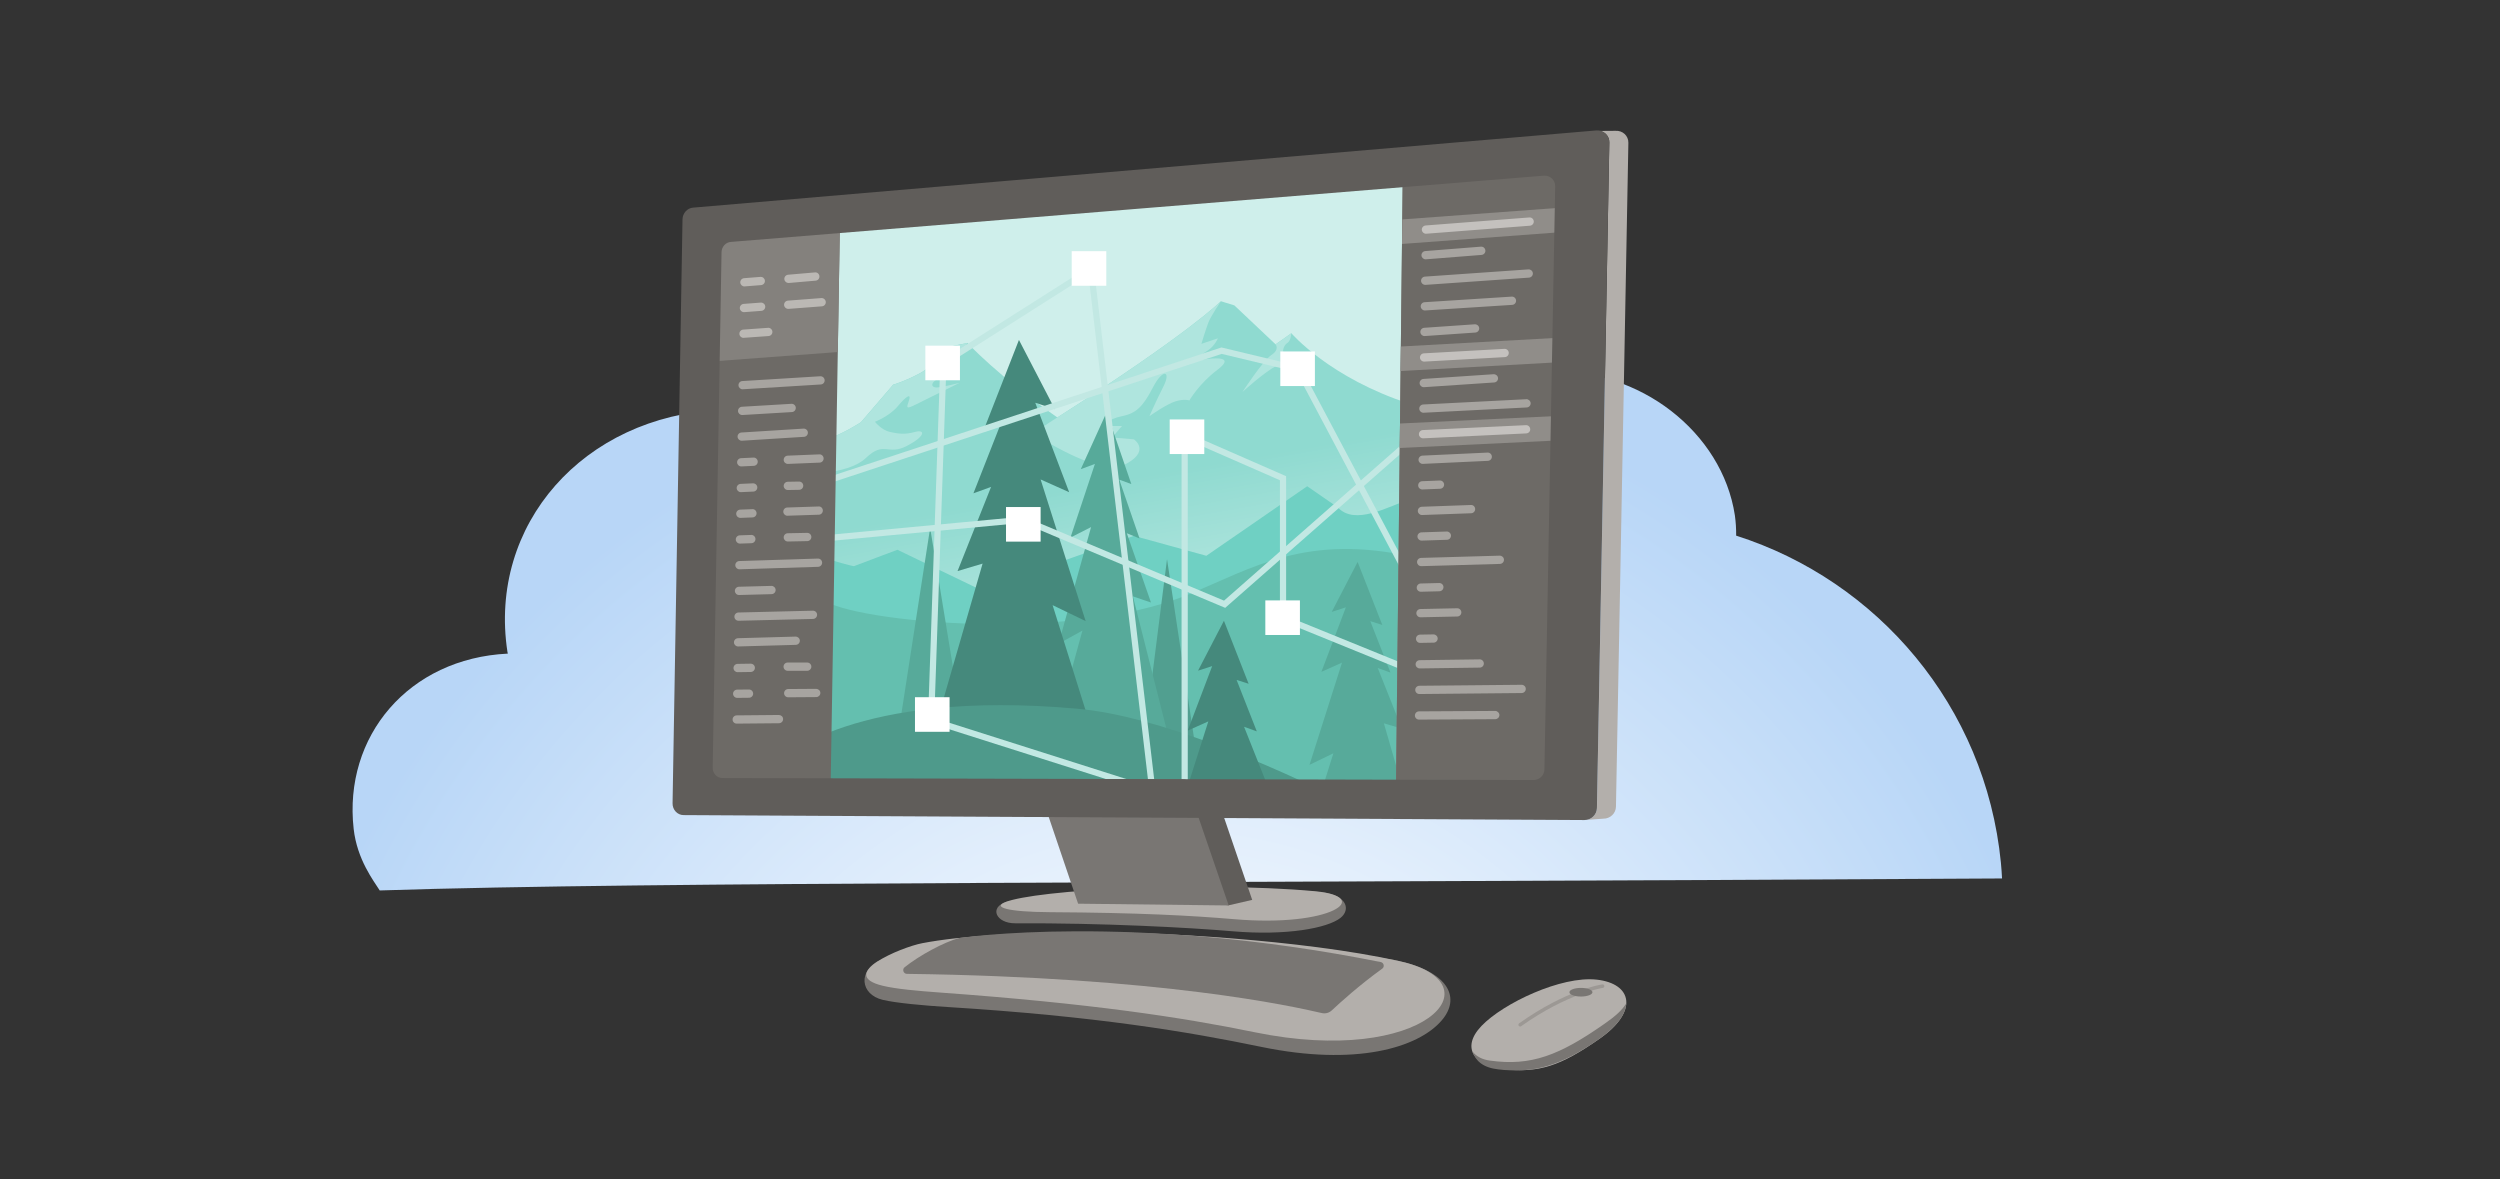 <svg width="636" height="300" viewBox="0 0 636 300" fill="none" xmlns="http://www.w3.org/2000/svg">
<rect x="0" y="0" width="636" height="300" fill="#333333" stroke="none"/>
<path d="M129.19 166.28C129.18 166.13 129.11 165.98 129.09 165.82C124.16 133.46 148.42 105.91 183.27 104.26C194.68 103.73 205.77 106.08 215.73 110.55C220.59 77.8 248.87 52.65 286.73 50.87C323.77 49.13 358.63 70.33 373.89 101.03C379.56 97.32 386.45 94.98 394.14 94.62C416.97 93.55 438.13 109.9 441.35 131.1C441.6 132.84 441.69 134.57 441.68 136.27C477.59 147.71 505.1 179.57 509.03 219.46C509.16 220.81 509.25 222.15 509.32 223.48C300.55 224.72 167.37 224.24 96.6 226.53C95.1 224.13 90.85 218.71 89.97 210.86C87.32 187.31 103.97 167.49 129.19 166.28Z" fill="url(#paint0_radial)"/>
<path d="M176.94 57.84L405.01 38.66L404.34 205.34L174.26 202.6L176.94 57.84Z" fill="#CFEFEB"/>
<path d="M209.02 173.85C209.02 173.85 355.77 164.61 358.84 164.03C359.72 144.09 359.5 123.35 358.72 102.77C338.25 96.15 328.52 84.77 328.52 84.77L324.51 87.6L314.02 77.69L310.59 76.63C310.59 76.63 302.5 84.81 268.98 106.2C253.99 95.76 246.11 87.24 246.11 87.24L240.96 88.3C240.96 88.3 237.91 92.9 233.9 95.02C229.89 97.14 227.22 97.85 227.22 97.85L219.02 107.4C219.02 107.4 214.56 110.39 209.83 111.92C210.06 132.21 208.87 141.74 209.02 173.85Z" fill="url(#paint1_linear)"/>
<path d="M327.5 87.25C326.61 87.72 325.72 90.08 327.25 89.84C328.78 89.6 328.52 91.02 324.96 92.91C321.4 94.8 316.06 99.75 316.06 99.75C316.06 99.75 321.27 91.73 323.44 90.32C325.6 88.91 324.52 87.61 324.52 87.61L328.53 84.78C328.52 84.77 328.39 86.78 327.5 87.25Z" fill="#AFE5DE"/>
<path d="M310.59 76.64C310.59 76.64 302.2 85.13 267.09 107.41C265.61 108.35 264.21 109.34 262.89 110.37C270.01 114.77 281.06 120.68 285.79 118.37C293.04 114.83 288.46 111.77 288.46 111.77L282.99 111.3C282.99 111.3 285.03 108.71 285.41 108.47C285.79 108.23 280.32 108.47 280.32 108.47C280.32 108.47 281.85 106.58 285.41 105.88C288.97 105.17 290.75 103.52 293.3 98.57C295.84 93.62 298.01 94.33 295.97 98.33C293.94 102.34 292.41 105.88 292.41 105.88C292.41 105.88 296.73 102.81 299.02 102.11C301.31 101.4 302.58 101.87 302.58 101.87C302.58 101.87 305 97.63 309.7 94.09C314.41 90.55 308.94 91.02 305.89 91.5C302.84 91.97 305.51 90.32 307.29 89.14C309.07 87.96 309.83 86.07 309.83 86.07L305.63 87.48C305.63 87.48 306.77 83.71 307.41 82.06C308.04 80.41 310.59 76.64 310.59 76.64Z" fill="#AFE5DE"/>
<path d="M209.83 111.93C209.86 114.62 209.95 117.39 210.1 120.21C213.66 119.78 217.89 118.79 220.29 116.5C225 112.02 225.76 116.03 230.72 113.43C235.68 110.84 235.3 109.18 232.76 109.89C230.22 110.6 228.56 110.36 226.4 109.89C224.24 109.42 222.59 107.3 222.59 107.3C222.59 107.3 226.28 105.89 228.44 103.29C230.6 100.7 231.87 99.99 231.24 101.88C230.6 103.77 230.35 104.24 233.15 102.82C235.95 101.41 244.09 97.4 244.09 97.4C244.09 97.4 239.51 98.58 238.24 98.58C236.97 98.58 236.33 97.4 239.26 95.99C242.19 94.57 246.13 87.26 246.13 87.26L240.98 88.32C240.98 88.32 237.93 92.92 233.92 95.04C229.91 97.16 227.24 97.87 227.24 97.87L219.04 107.42C219.02 107.41 214.56 110.4 209.83 111.93Z" fill="#AFE5DE"/>
<path d="M359.43 126.64C352.85 129.07 344.67 133.76 340.31 129.06L332.55 123.7L306.89 141.39L288.46 136.32L249.55 150.09L228.3 139.86L217.32 144C217.48 144.28 211.04 142.4 209.02 141.74C209.46 149.8 209.17 157.13 209.02 163.44L359.14 152.74C359.72 142.04 359.14 134.71 359.43 126.64Z" fill="#6FD0C3"/>
<path d="M302.26 151.27C270.58 164.28 212.39 157.57 208.88 152C209.03 167.1 208.29 194.37 208.29 202.87L357.82 203.75C358.99 168.27 359.14 152 359.73 141.74C332.24 135.55 318.68 144.53 302.26 151.27Z" fill="#64BFAF"/>
<path d="M306.22 204.05L296.89 142.25L289.07 204.05H306.22Z" fill="#519F90"/>
<path d="M236.63 134.28L225.96 203.22L247.96 203.48L236.63 134.28Z" fill="#57AA9A"/>
<path d="M281.54 104.85L274.95 119.36L278.55 118.02L272.32 136.76L277.57 134.09L269.3 163.77L275.37 160.42L265.56 196.13L299.23 195.24L288.21 151.72L292.81 153.28L286.66 135.65L289.9 136.99L284.75 122.03L287.81 123.15L281.54 104.85Z" fill="#57AA9A"/>
<path d="M259.22 86.48L268.36 104.09L263.37 102.46L272 125.22L264.73 121.97L276.19 158.01L267.78 153.95L281.38 197.3L234.7 196.22L249.97 143.38L243.6 145.28L252.13 123.87L247.64 125.5L254.77 107.34L250.53 108.7L259.22 86.48Z" fill="#45897C"/>
<path d="M350.5 169.94L353.74 171.11L348.6 158.02L351.66 158.99L345.38 142.96L338.79 155.67L342.39 154.5L336.16 170.92L341.41 168.57L333.14 194.57L339.21 191.64L335.17 204.52L358.06 204.79L352.06 184.01L356.65 185.38L350.5 169.94Z" fill="#57AA9A"/>
<path d="M191.52 202.81L343.44 204.62C322.86 194.38 294.6 182.13 274.11 180.3C217.09 175.2 198.76 193.2 198.76 193.2C198.76 193.2 191.84 196.88 191.52 202.81Z" fill="#4E9A8B"/>
<path d="M316.49 184.89L319.73 186.06L314.59 172.97L317.65 173.95L311.37 157.92L304.78 170.62L308.38 169.45L302.15 185.87L307.4 183.52L300.86 204.07L319.59 204.29L318.05 198.97L322.64 200.33L316.49 184.89Z" fill="#45897C"/>
<path d="M236.87 183.23L240 92.34L277.53 68.49L293.17 201.12L236.87 183.23Z" stroke="#C2E8E3" stroke-width="1.576" stroke-miterlimit="10"/>
<path d="M201.69 125.18L310.76 89.21L330.31 93.9L361.58 152.93" stroke="#C2E8E3" stroke-width="1.576" stroke-miterlimit="10"/>
<path d="M361.97 109.41L311.54 153.72L260.33 132.21L210.29 136.91" stroke="#C2E8E3" stroke-width="1.576" stroke-miterlimit="10"/>
<path d="M301.38 204.54V110.71L326.4 121.66V157.23L361.97 171.7" stroke="#C2E8E3" stroke-width="1.576" stroke-miterlimit="10"/>
<path d="M244.21 87.94H235.41V96.74H244.21V87.94Z" fill="white"/>
<path d="M281.44 63.9H272.64V72.7H281.44V63.9Z" fill="white"/>
<path d="M264.73 128.99H255.93V137.79H264.73V128.99Z" fill="white"/>
<path d="M306.37 106.71H297.57V115.51H306.37V106.71Z" fill="white"/>
<path d="M334.51 89.41H325.71V98.21H334.51V89.41Z" fill="white"/>
<path d="M330.7 152.74H321.9V161.54H330.7V152.74Z" fill="white"/>
<path d="M241.57 177.37H232.77V186.17H241.57V177.37Z" fill="white"/>
<path d="M256.05 229.42C251.5 230.86 253.41 234.92 258.29 234.89C280.37 234.78 302.57 235.97 313.49 236.91C327.3 238.1 337.7 236.11 341 233.53C343.63 231.47 342.8 227.74 336.23 226.99C321.67 225.31 260.2 228.1 256.05 229.42Z" fill="#797673"/>
<path d="M290.19 225.81C251.51 227.24 245.21 231.93 267.18 232.06C289.46 232.19 303.04 232.91 313.96 233.84C338.85 235.97 349.4 228.15 334.64 226.74C320.01 225.34 298.78 225.5 290.19 225.81Z" fill="#B3AFAB"/>
<path d="M318.56 228.93L312.4 230.35L272.5 198.2L308.22 198.69L318.56 228.93Z" fill="#605D5A"/>
<path d="M312.58 230.35L274.27 229.9L263.52 198.18L301.58 198.26L312.58 230.35Z" fill="#797673"/>
<path d="M410.98 33.28L407.07 33.31C408.43 33.63 409.44 34.78 409.42 36.24L406.27 205.57C406.24 207.28 404.82 208.63 403.08 208.62L407.9 208.27C409.65 208.28 411.07 206.92 411.1 205.21L414.26 36.33C414.29 34.55 412.8 33.16 410.98 33.28Z" fill="#B3AFAB"/>
<path d="M224.09 244.13C218.1 246.88 218.86 253 224.56 254.36C227.99 255.18 235.13 255.82 240.97 256.18C278.93 258.54 302.18 262.46 320.94 266.34C344.81 271.27 360.75 266.63 366.79 259.57C371.61 253.93 368.53 247.65 357.11 244.78C331.92 238.46 231.23 240.85 224.09 244.13Z" fill="#797673"/>
<path d="M279.05 237.18C259.36 237.2 244.59 238.04 234.61 239.95C229.23 240.98 212.69 247.91 224.58 250.78C228.02 251.61 233.35 252.08 239.25 252.51C277.2 255.26 300.46 258.75 319.23 262.61C362.35 271.46 381.63 250.13 355.89 244.48C330.54 238.92 293.83 237.17 279.05 237.18Z" fill="#B3AFAB"/>
<path d="M230.7 247.75C295.79 248.6 328.75 255.99 336.25 257.72C337.18 257.94 338.12 257.68 338.81 257.04C340.91 255.07 345.84 250.6 351.65 246.42C352.3 245.95 352.06 244.91 351.26 244.75C287.7 232.04 244.04 238.63 244.04 238.63C240.14 239.66 233.82 243.1 230.12 246.08C229.45 246.62 229.84 247.74 230.7 247.75Z" fill="#797673"/>
<path d="M382.41 272C391.49 273.01 396.93 271.25 406.95 264.24C416.97 257.23 415.21 250.22 406.2 249.22C397.19 248.22 382.41 255.23 376.9 260.99C371.39 266.75 375.44 271.22 382.41 272Z" fill="#B3AFAB"/>
<path d="M408.2 260.44C396.65 268.52 389.51 271.26 379.08 269.82C377.17 269.56 375.71 268.88 374.58 267.5C375.42 269.9 377.25 271.62 381.23 272.06C390.31 273.07 396.94 271.24 406.95 264.23C411.46 261.07 413.57 257.92 413.71 255.31C412.44 257.19 411.01 258.47 408.2 260.44Z" fill="#797673"/>
<path d="M386.73 261.15C386.59 261.15 386.45 261.08 386.36 260.96C386.22 260.76 386.26 260.48 386.47 260.33C398.52 251.79 407.26 250.48 407.63 250.43C407.89 250.39 408.1 250.57 408.14 250.81C408.17 251.06 408 251.28 407.76 251.32C407.67 251.33 398.84 252.66 386.99 261.06C386.91 261.12 386.82 261.15 386.73 261.15Z" fill="#9C9894"/>
<path d="M402.19 253.52C403.808 253.52 405.12 253.028 405.12 252.42C405.12 251.812 403.808 251.32 402.19 251.32C400.572 251.32 399.26 251.812 399.26 252.42C399.26 253.028 400.572 253.52 402.19 253.52Z" fill="#797673"/>
<path d="M213.71 54.75L176.94 57.84L174.26 202.6L211.26 203.04L213.71 54.75Z" fill="#6D6A66"/>
<path d="M356.88 42.71L355.09 204.76L404.34 205.34L405.01 38.66L356.88 42.71Z" fill="#84817D"/>
<path d="M356.88 42.71L355.09 204.76L404.34 205.34L405.01 38.66L356.88 42.71Z" fill="#6D6A66"/>
<path d="M213.14 89.56L213.71 54.75L176.94 57.84L176.3 92.31L213.14 89.56Z" fill="#84817D"/>
<path d="M362.67 65.97C362.13 65.97 361.67 65.55 361.62 65C361.57 64.42 362.01 63.92 362.59 63.87L376.75 62.75C377.33 62.7 377.83 63.14 377.88 63.72C377.93 64.3 377.49 64.8 376.91 64.85L362.75 65.97C362.72 65.97 362.69 65.97 362.67 65.97Z" fill="#A7A4A0"/>
<path d="M362.57 72.47C362.02 72.47 361.56 72.05 361.52 71.49C361.48 70.91 361.92 70.41 362.5 70.37L388.84 68.53C389.41 68.51 389.92 68.93 389.96 69.51C390 70.09 389.56 70.59 388.98 70.63L362.64 72.47C362.62 72.47 362.6 72.47 362.57 72.47Z" fill="#A7A4A0"/>
<path d="M362.48 78.98C361.93 78.98 361.47 78.55 361.43 78C361.39 77.42 361.83 76.92 362.41 76.88L384.57 75.46C385.16 75.42 385.65 75.86 385.69 76.44C385.73 77.02 385.29 77.52 384.71 77.56L362.55 78.98C362.53 78.98 362.5 78.98 362.48 78.98Z" fill="#A7A4A0"/>
<path d="M362.39 85.49C361.84 85.49 361.38 85.07 361.34 84.51C361.3 83.93 361.74 83.43 362.32 83.39L375.19 82.5C375.75 82.47 376.27 82.9 376.31 83.48C376.35 84.06 375.91 84.56 375.33 84.6L362.46 85.49C362.44 85.48 362.41 85.49 362.39 85.49Z" fill="#A7A4A0"/>
<path d="M362.2 98.5C361.65 98.5 361.19 98.07 361.15 97.52C361.11 96.94 361.55 96.44 362.13 96.4L379.98 95.2C380.55 95.18 381.06 95.6 381.1 96.18C381.14 96.76 380.7 97.26 380.12 97.3L362.27 98.5C362.25 98.49 362.23 98.5 362.2 98.5Z" fill="#A7A4A0"/>
<path d="M362.11 105C361.55 105 361.09 104.56 361.06 104C361.03 103.42 361.48 102.93 362.06 102.9L388.3 101.56C388.82 101.52 389.37 101.98 389.4 102.56C389.43 103.14 388.98 103.63 388.4 103.66L362.16 105C362.15 105 362.13 105 362.11 105Z" fill="#A7A4A0"/>
<path d="M361.92 118.01C361.36 118.01 360.9 117.57 360.87 117.01C360.84 116.43 361.29 115.94 361.87 115.91L378.43 115.14C379.02 115.11 379.5 115.56 379.53 116.14C379.56 116.72 379.11 117.21 378.53 117.24L361.97 118.01C361.96 118.01 361.94 118.01 361.92 118.01Z" fill="#A7A4A0"/>
<path d="M361.83 124.52C361.27 124.52 360.8 124.08 360.78 123.51C360.76 122.93 361.21 122.44 361.79 122.42L366.29 122.24C366.84 122.2 367.36 122.67 367.38 123.25C367.4 123.83 366.95 124.32 366.37 124.34L361.87 124.52C361.86 124.52 361.85 124.52 361.83 124.52Z" fill="#A7A4A0"/>
<path d="M361.74 131.02C361.18 131.02 360.71 130.57 360.69 130.01C360.67 129.43 361.12 128.94 361.7 128.92L374.19 128.47C374.78 128.42 375.26 128.9 375.28 129.48C375.3 130.06 374.85 130.55 374.27 130.57L361.78 131.02C361.76 131.02 361.75 131.02 361.74 131.02Z" fill="#A7A4A0"/>
<path d="M361.65 137.53C361.09 137.53 360.62 137.08 360.6 136.51C360.58 135.93 361.04 135.45 361.62 135.43L368.05 135.22C368.56 135.17 369.12 135.66 369.13 136.24C369.15 136.82 368.69 137.31 368.11 137.32L361.68 137.53C361.67 137.53 361.66 137.53 361.65 137.53Z" fill="#A7A4A0"/>
<path d="M361.55 144.03C360.98 144.03 360.52 143.58 360.5 143.01C360.48 142.43 360.94 141.95 361.52 141.93L381.53 141.36C382.11 141.36 382.59 141.8 382.61 142.38C382.63 142.96 382.17 143.44 381.59 143.46L361.58 144.03C361.57 144.03 361.56 144.03 361.55 144.03Z" fill="#A7A4A0"/>
<path d="M361.46 150.54C360.89 150.54 360.42 150.09 360.41 149.52C360.4 148.94 360.85 148.46 361.43 148.44L366.14 148.32C366.76 148.33 367.2 148.77 367.22 149.34C367.24 149.91 366.78 150.4 366.2 150.42L361.49 150.54C361.48 150.54 361.47 150.54 361.46 150.54Z" fill="#A7A4A0"/>
<path d="M361.37 157.04C360.8 157.04 360.33 156.58 360.32 156.01C360.31 155.43 360.77 154.95 361.35 154.94L370.7 154.74C370.71 154.74 370.72 154.74 370.72 154.74C371.29 154.74 371.76 155.2 371.77 155.77C371.78 156.35 371.32 156.83 370.74 156.84L361.39 157.04C361.38 157.04 361.37 157.04 361.37 157.04Z" fill="#A7A4A0"/>
<path d="M361.27 163.55C360.7 163.55 360.23 163.09 360.22 162.52C360.21 161.94 360.67 161.46 361.25 161.45L364.68 161.39C365.23 161.39 365.74 161.84 365.75 162.42C365.76 163 365.3 163.48 364.72 163.49L361.29 163.55C361.29 163.55 361.28 163.55 361.27 163.55Z" fill="#A7A4A0"/>
<path d="M361.18 170.05C360.61 170.05 360.14 169.59 360.13 169.01C360.12 168.43 360.59 167.95 361.17 167.95L376.43 167.74C376.44 167.74 376.44 167.74 376.44 167.74C377.01 167.74 377.48 168.2 377.49 168.78C377.5 169.36 377.03 169.84 376.45 169.84L361.19 170.05C361.19 170.05 361.19 170.05 361.18 170.05Z" fill="#A7A4A0"/>
<path d="M361.09 176.56C360.51 176.56 360.04 176.1 360.04 175.52C360.03 174.94 360.5 174.47 361.08 174.46L387.1 174.21H387.11C387.69 174.21 388.16 174.67 388.16 175.25C388.17 175.83 387.7 176.3 387.12 176.31L361.1 176.56H361.09Z" fill="#A7A4A0"/>
<path d="M361 183.07C360.42 183.07 359.95 182.6 359.95 182.03C359.95 181.45 360.41 180.98 360.99 180.97L380.39 180.86C380.88 180.84 381.44 181.32 381.45 181.9C381.45 182.48 380.99 182.95 380.41 182.96L361 183.07Z" fill="#A7A4A0"/>
<path d="M200.59 71.99C200.05 71.99 199.59 71.58 199.54 71.03C199.49 70.45 199.92 69.94 200.5 69.89L207.32 69.3C207.9 69.23 208.41 69.68 208.46 70.26C208.51 70.84 208.08 71.35 207.5 71.4L200.68 71.99C200.65 71.98 200.62 71.99 200.59 71.99Z" fill="#BBB8B4"/>
<path d="M189.38 72.87C188.84 72.87 188.38 72.45 188.33 71.9C188.28 71.32 188.72 70.82 189.29 70.77L193.46 70.44C194.06 70.4 194.54 70.83 194.59 71.4C194.64 71.98 194.2 72.48 193.63 72.53L189.46 72.86C189.43 72.87 189.4 72.87 189.38 72.87Z" fill="#BBB8B4"/>
<path d="M200.52 78.58C199.98 78.58 199.52 78.16 199.47 77.61C199.43 77.03 199.86 76.53 200.44 76.48L208.95 75.83C209.52 75.79 210.03 76.22 210.08 76.8C210.12 77.38 209.69 77.88 209.11 77.93L200.6 78.58C200.57 78.58 200.54 78.58 200.52 78.58Z" fill="#BBB8B4"/>
<path d="M189.26 79.41C188.72 79.41 188.25 78.99 188.21 78.44C188.17 77.86 188.6 77.36 189.18 77.31L193.55 76.98C194.13 76.95 194.63 77.37 194.68 77.95C194.72 78.53 194.29 79.03 193.71 79.08L189.34 79.41C189.31 79.41 189.29 79.41 189.26 79.41Z" fill="#BBB8B4"/>
<path d="M189.15 85.95C188.6 85.95 188.14 85.53 188.1 84.97C188.06 84.39 188.5 83.89 189.07 83.85L195.38 83.4C195.94 83.34 196.46 83.8 196.5 84.37C196.54 84.95 196.1 85.45 195.53 85.49L189.22 85.94C189.2 85.95 189.17 85.95 189.15 85.95Z" fill="#BBB8B4"/>
<path d="M188.92 99.04C188.37 99.04 187.91 98.61 187.87 98.05C187.83 97.47 188.27 96.97 188.85 96.94L208.68 95.72C209.25 95.69 209.76 96.13 209.79 96.7C209.83 97.28 209.39 97.78 208.81 97.81L188.98 99.03C188.96 99.03 188.94 99.04 188.92 99.04Z" fill="#A7A4A0"/>
<path d="M188.8 105.58C188.25 105.58 187.79 105.15 187.75 104.59C187.72 104.01 188.16 103.51 188.74 103.48L201.34 102.73C201.91 102.69 202.42 103.14 202.45 103.72C202.48 104.3 202.04 104.8 201.46 104.83L188.86 105.58C188.84 105.58 188.82 105.58 188.8 105.58Z" fill="#A7A4A0"/>
<path d="M188.69 112.12C188.14 112.12 187.68 111.69 187.64 111.14C187.6 110.56 188.04 110.06 188.62 110.03L204.41 109.04C204.98 109 205.49 109.44 205.52 110.02C205.56 110.6 205.12 111.1 204.54 111.13L188.75 112.12C188.73 112.12 188.71 112.12 188.69 112.12Z" fill="#A7A4A0"/>
<path d="M200.42 118.02C199.86 118.02 199.39 117.58 199.37 117.01C199.35 116.43 199.8 115.94 200.38 115.92L208.44 115.59C209 115.54 209.51 116.02 209.53 116.6C209.55 117.18 209.1 117.67 208.52 117.69L200.46 118.02C200.45 118.02 200.43 118.02 200.42 118.02Z" fill="#A7A4A0"/>
<path d="M188.57 118.66C188.01 118.66 187.55 118.22 187.52 117.66C187.49 117.08 187.94 116.59 188.52 116.56L191.67 116.41C192.24 116.36 192.74 116.83 192.77 117.41C192.8 117.99 192.35 118.48 191.77 118.51L188.62 118.66C188.61 118.66 188.59 118.66 188.57 118.66Z" fill="#A7A4A0"/>
<path d="M200.42 124.66C199.85 124.66 199.38 124.2 199.37 123.63C199.36 123.05 199.82 122.57 200.4 122.56L203.28 122.51C203.29 122.51 203.29 122.51 203.3 122.51C203.87 122.51 204.34 122.97 204.35 123.54C204.36 124.12 203.9 124.6 203.32 124.61L200.44 124.66C200.43 124.66 200.43 124.66 200.42 124.66Z" fill="#A7A4A0"/>
<path d="M188.46 125.2C187.9 125.2 187.44 124.76 187.41 124.2C187.38 123.62 187.83 123.13 188.41 123.1L191.56 122.96C192.14 122.95 192.63 123.38 192.66 123.96C192.69 124.54 192.24 125.03 191.66 125.06L188.51 125.2C188.49 125.2 188.47 125.2 188.46 125.2Z" fill="#A7A4A0"/>
<path d="M200.32 131.21C199.76 131.21 199.29 130.76 199.27 130.19C199.25 129.61 199.71 129.12 200.28 129.11L208.25 128.85C208.84 128.78 209.32 129.28 209.33 129.86C209.35 130.44 208.89 130.93 208.32 130.94L200.35 131.2C200.35 131.21 200.33 131.21 200.32 131.21Z" fill="#A7A4A0"/>
<path d="M188.34 131.75C187.78 131.75 187.31 131.31 187.29 130.74C187.27 130.16 187.72 129.67 188.3 129.65L191.38 129.53C191.96 129.47 192.45 129.96 192.47 130.54C192.49 131.12 192.04 131.61 191.46 131.63L188.38 131.75C188.37 131.75 188.36 131.75 188.34 131.75Z" fill="#A7A4A0"/>
<path d="M200.42 137.76C199.85 137.76 199.38 137.3 199.37 136.73C199.36 136.15 199.82 135.67 200.4 135.66L205.34 135.56C205.35 135.56 205.35 135.56 205.36 135.56C205.93 135.56 206.4 136.02 206.41 136.59C206.42 137.17 205.96 137.65 205.38 137.66L200.44 137.76C200.43 137.76 200.43 137.76 200.42 137.76Z" fill="#A7A4A0"/>
<path d="M188.23 138.29C187.67 138.29 187.2 137.84 187.18 137.28C187.16 136.7 187.61 136.21 188.19 136.19L191.1 136.09C191.66 136.04 192.17 136.52 192.19 137.1C192.21 137.68 191.76 138.17 191.18 138.19L188.27 138.29C188.25 138.29 188.24 138.29 188.23 138.29Z" fill="#A7A4A0"/>
<path d="M188.11 144.83C187.55 144.83 187.08 144.38 187.06 143.81C187.04 143.23 187.5 142.75 188.08 142.73L208.07 142.1C208.65 142.08 209.13 142.54 209.15 143.12C209.17 143.7 208.71 144.18 208.13 144.2L188.14 144.83C188.13 144.83 188.12 144.83 188.11 144.83Z" fill="#A7A4A0"/>
<path d="M188 151.37C187.43 151.37 186.97 150.92 186.95 150.35C186.93 149.77 187.39 149.29 187.97 149.27L196.24 149.05C196.79 149.03 197.3 149.49 197.32 150.07C197.34 150.65 196.88 151.13 196.3 151.15L188.03 151.37C188.02 151.37 188.01 151.37 188 151.37Z" fill="#A7A4A0"/>
<path d="M187.88 157.92C187.31 157.92 186.84 157.47 186.83 156.9C186.82 156.32 187.28 155.84 187.85 155.82L206.79 155.36C206.8 155.36 206.81 155.36 206.82 155.36C207.39 155.36 207.86 155.81 207.87 156.38C207.88 156.96 207.42 157.44 206.85 157.46L187.91 157.92C187.9 157.92 187.89 157.92 187.88 157.92Z" fill="#A7A4A0"/>
<path d="M187.77 164.46C187.2 164.46 186.74 164.01 186.72 163.44C186.7 162.86 187.16 162.38 187.74 162.36L202.4 161.95C202.96 161.94 203.46 162.39 203.48 162.97C203.5 163.55 203.04 164.03 202.46 164.05L187.8 164.46C187.79 164.46 187.78 164.46 187.77 164.46Z" fill="#A7A4A0"/>
<path d="M205.36 170.65H200.38C199.8 170.65 199.33 170.18 199.33 169.6C199.33 169.02 199.8 168.55 200.38 168.55H205.36C205.94 168.55 206.41 169.02 206.41 169.6C206.41 170.18 205.94 170.65 205.36 170.65Z" fill="#A7A4A0"/>
<path d="M187.65 171C187.08 171 186.61 170.54 186.6 169.96C186.59 169.38 187.06 168.9 187.64 168.89L190.98 168.84C191.57 168.84 192.04 169.3 192.05 169.88C192.06 170.46 191.59 170.94 191.01 170.95L187.67 171C187.66 171 187.66 171 187.65 171Z" fill="#A7A4A0"/>
<path d="M200.52 177.39C199.94 177.39 199.47 176.92 199.47 176.35C199.47 175.77 199.93 175.3 200.51 175.29L207.64 175.24C208.23 175.27 208.69 175.7 208.7 176.28C208.7 176.86 208.24 177.33 207.66 177.34L200.52 177.39Z" fill="#A7A4A0"/>
<path d="M187.54 177.54C186.96 177.54 186.5 177.08 186.49 176.5C186.48 175.92 186.95 175.45 187.53 175.44L190.54 175.41H190.55C191.13 175.41 191.59 175.87 191.6 176.45C191.61 177.03 191.14 177.5 190.56 177.51L187.55 177.54C187.54 177.54 187.54 177.54 187.54 177.54Z" fill="#A7A4A0"/>
<path d="M187.42 184.09C186.84 184.09 186.37 183.63 186.37 183.05C186.36 182.47 186.83 182 187.41 181.99L198.16 181.89C198.78 181.93 199.22 182.35 199.22 182.93C199.23 183.51 198.76 183.98 198.18 183.99L187.42 184.09C187.42 184.09 187.43 184.09 187.42 184.09Z" fill="#A7A4A0"/>
<path d="M356.67 62.06L397.18 59.06V52.83L356.74 55.82L356.67 62.06Z" fill="#908D89"/>
<path d="M356.31 94.39L397.18 92.12V85.89L356.38 88.15L356.31 94.39Z" fill="#908D89"/>
<path d="M356.09 113.97L396.68 112.03V105.8L356.16 107.74L356.09 113.97Z" fill="#908D89"/>
<path d="M362.76 59.46C362.22 59.46 361.76 59.04 361.71 58.49C361.66 57.91 362.1 57.41 362.68 57.36L389.06 55.32C389.65 55.27 390.14 55.71 390.19 56.29C390.24 56.87 389.8 57.37 389.22 57.42L362.84 59.46C362.81 59.46 362.79 59.46 362.76 59.46Z" fill="#C4C1BE"/>
<path d="M362.29 91.99C361.74 91.99 361.27 91.56 361.24 91C361.21 90.42 361.65 89.92 362.23 89.89L382.72 88.75C383.29 88.71 383.8 89.16 383.83 89.74C383.86 90.32 383.42 90.82 382.84 90.85L362.35 91.99C362.33 91.99 362.31 91.99 362.29 91.99Z" fill="#C4C1BE"/>
<path d="M362.02 111.51C361.46 111.51 361 111.07 360.97 110.51C360.94 109.93 361.39 109.44 361.97 109.41L388.19 108.16C388.74 108.11 389.26 108.58 389.29 109.16C389.32 109.74 388.87 110.23 388.29 110.26L362.07 111.51C362.05 111.51 362.03 111.51 362.02 111.51Z" fill="#C4C1BE"/>
<path d="M406.14 33.18L176.35 52.82C174.86 52.91 173.66 54.23 173.63 55.8L171.1 204.37C171.07 206 172.33 207.35 173.88 207.36L403.07 208.62C404.81 208.63 406.23 207.27 406.26 205.57L409.41 36.24C409.45 34.45 407.96 33.06 406.14 33.18ZM392.9 195.76C392.87 197.25 391.63 198.45 390.11 198.44L183.77 197.93C182.39 197.93 181.28 196.74 181.31 195.3L183.56 64.16C183.58 62.77 184.64 61.61 185.97 61.54L392.78 44.69C394.37 44.59 395.66 45.81 395.64 47.38L392.9 195.76Z" fill="#605D5A"/>
<defs>
<radialGradient id="paint0_radial" cx="0" cy="0" r="1" gradientUnits="userSpaceOnUse" gradientTransform="translate(297.876 320.482) rotate(174.37) scale(238.739)">
<stop offset="0.116" stop-color="white"/>
<stop offset="0.97" stop-color="#B8D6F7"/>
</radialGradient>
<linearGradient id="paint1_linear" x1="294.318" y1="197.547" x2="277.788" y2="103.805" gradientUnits="userSpaceOnUse">
<stop offset="0.333" stop-color="#BFEAE4"/>
<stop offset="0.798" stop-color="#8FDAD0"/>
</linearGradient>
</defs>
</svg>

